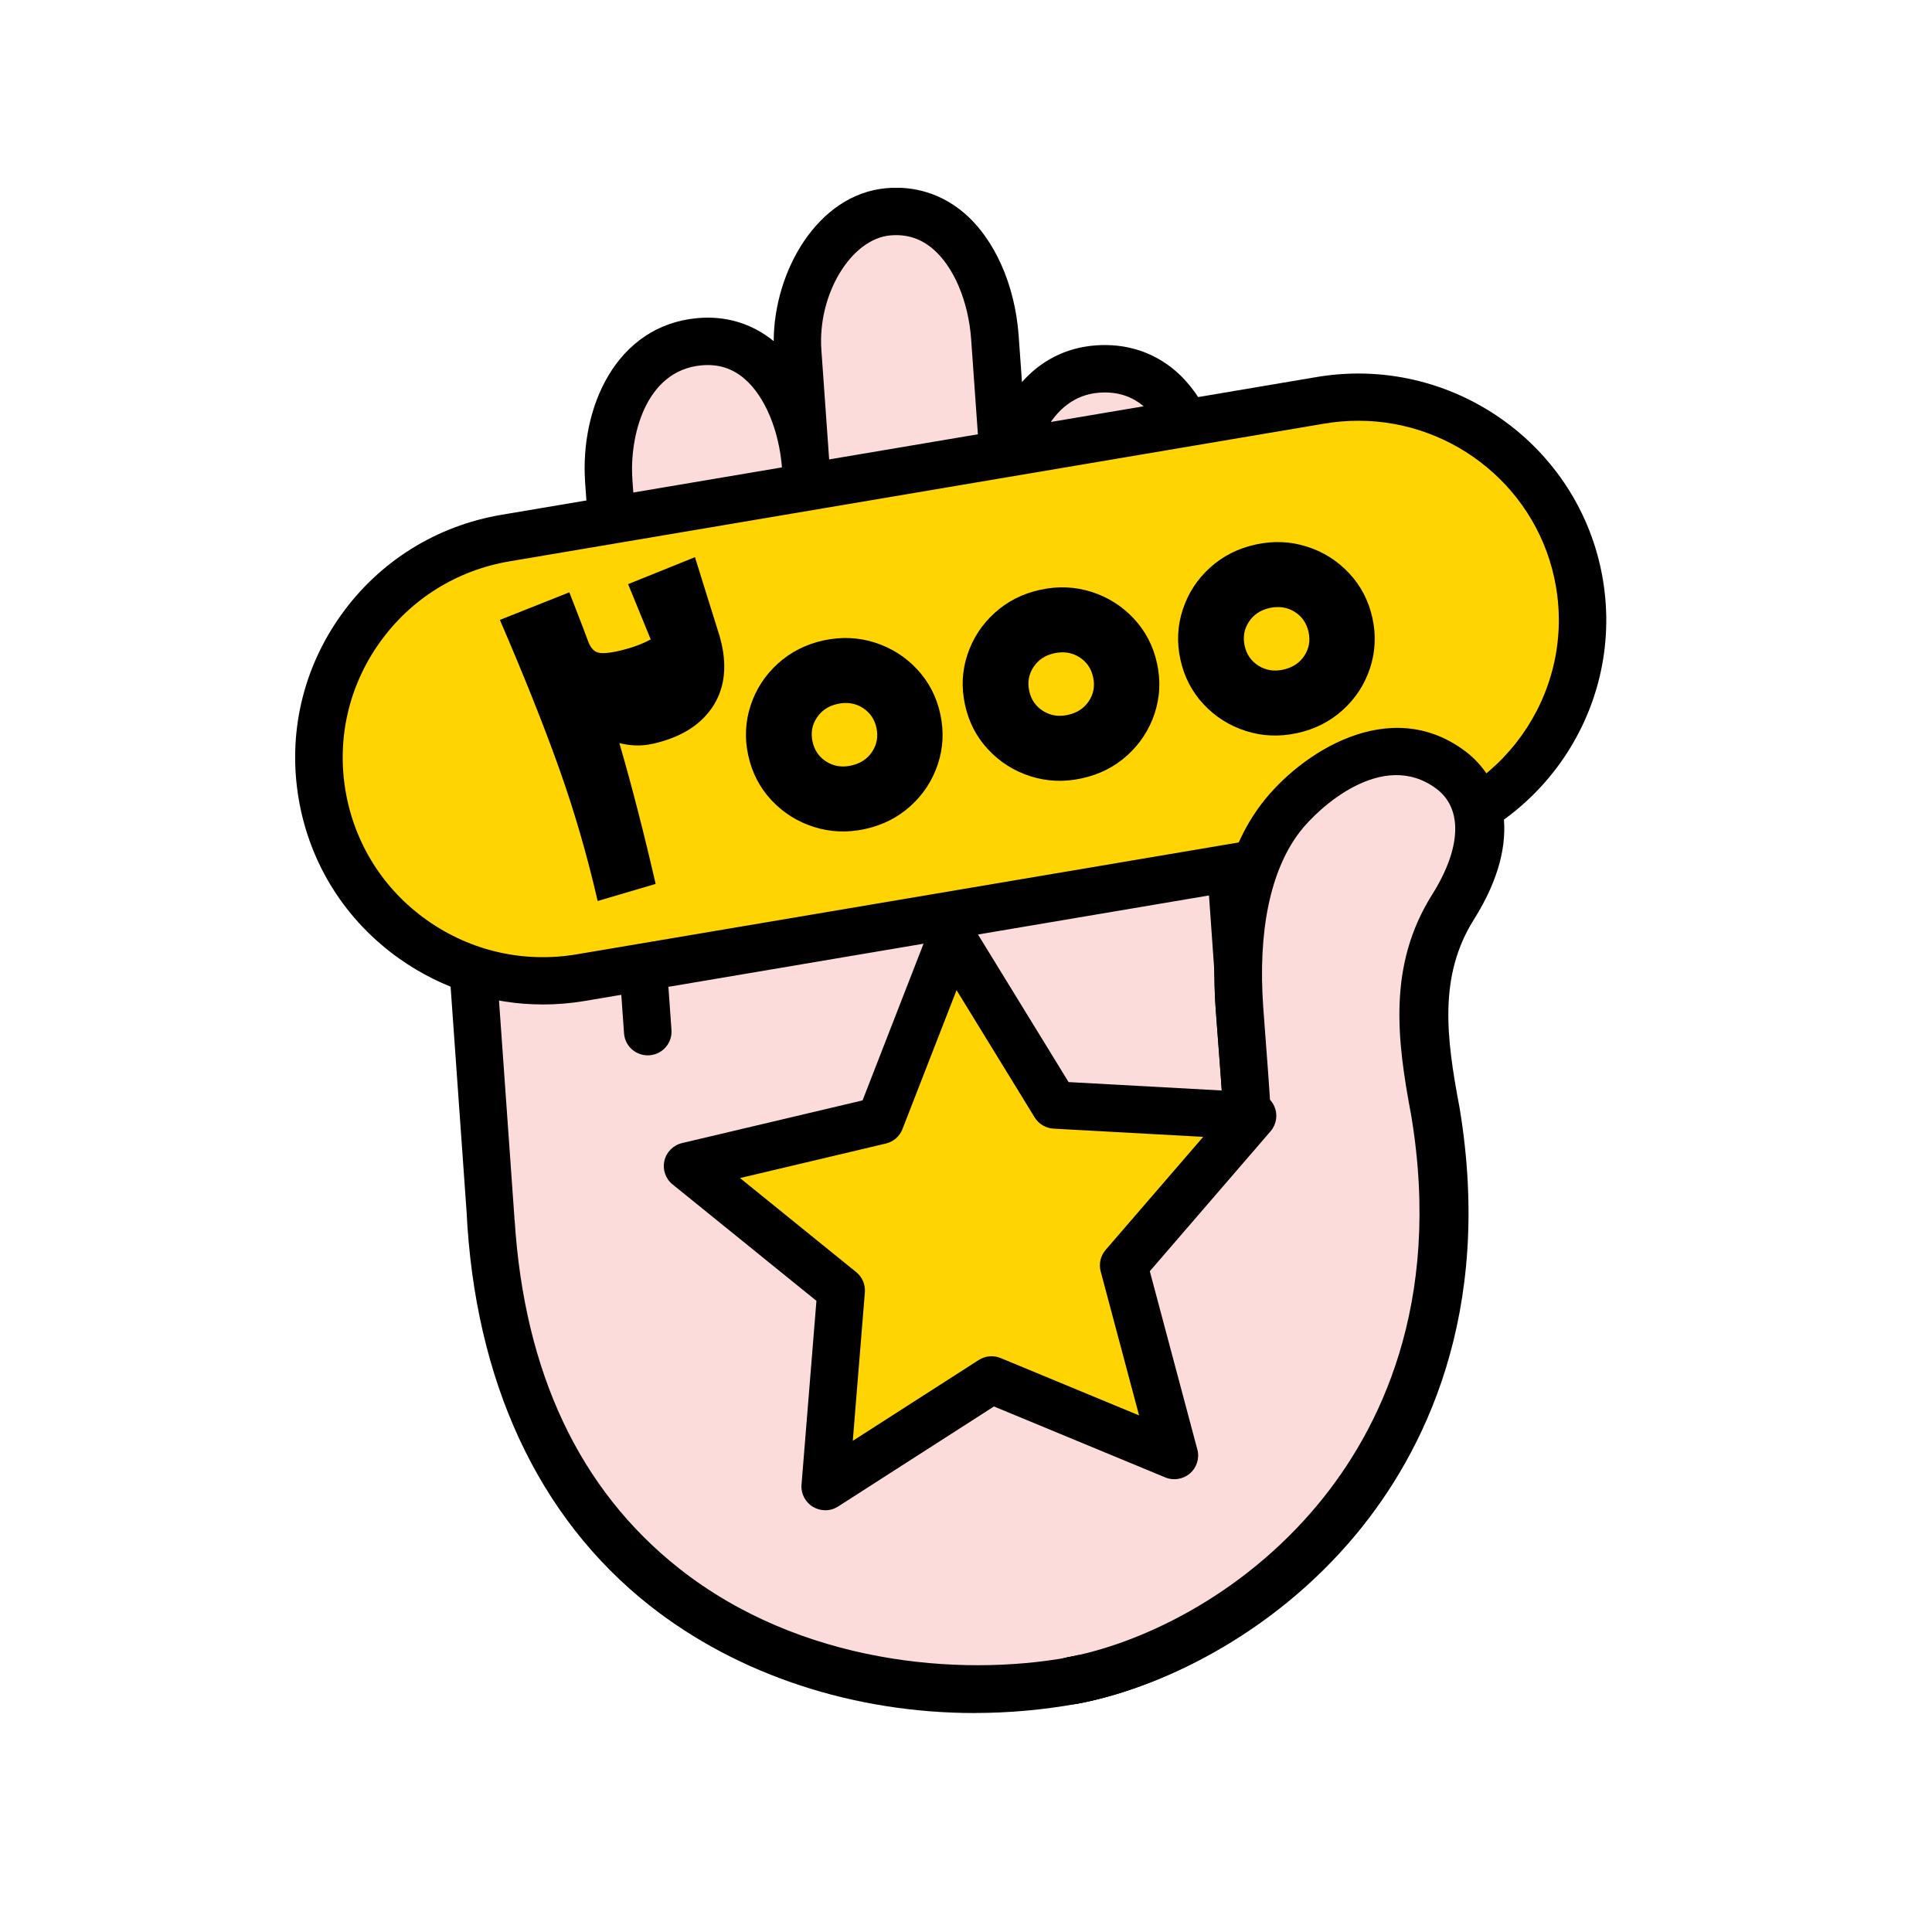 <svg width="72" height="72" viewBox="0 0 72 72" fill="none" xmlns="http://www.w3.org/2000/svg">
<g clip-path="url(#clip0_206_25461)">
<path d="M46.523 41.501C46.487 40.664 46.297 38.336 46.246 37.593C46.011 34.272 46.647 31.962 47.778 30.477C48.91 28.992 51.736 26.908 54.114 28.688C55.289 29.568 55.718 31.352 54.175 33.803C52.632 36.255 53.05 38.958 53.514 41.409C55.73 54.702 46.115 61.519 39.96 62.632C31.424 64.175 19.008 60.318 18.27 45.091L18.293 45.405L17.155 29.389C16.992 27.091 17.721 24.615 20.016 24.36C22.081 24.129 23.307 26.647 23.47 28.945L24.145 38.442L23.589 30.595L22.691 17.937C22.523 15.563 23.596 12.966 26.058 12.734C28.575 12.496 29.87 15.047 30.038 17.421L31.098 32.303L29.734 13.096C29.565 10.723 31.013 8.085 33.101 7.893C35.576 7.667 36.913 10.207 37.081 12.581L38.445 31.787L37.54 18.955C37.372 16.581 38.452 13.928 40.907 13.752C43.518 13.565 44.719 16.065 44.888 18.439L46.524 41.499L46.523 41.501Z" fill="#FCDBDB"/>
<path d="M36.325 63.84C31.847 63.84 27.502 62.433 24.205 59.829C20.053 56.55 17.696 51.471 17.387 45.144L16.273 29.452C16.036 26.101 17.467 23.759 19.919 23.486C20.757 23.393 21.559 23.627 22.244 24.164L21.807 17.999C21.605 15.162 22.973 12.14 25.973 11.857C27.038 11.756 28.024 12.052 28.834 12.714C28.839 10.113 30.467 7.248 33.018 7.014C34.091 6.915 35.09 7.231 35.91 7.921C37.06 8.893 37.827 10.61 37.963 12.515L38.086 14.238C38.766 13.472 39.683 12.954 40.842 12.871C41.965 12.79 42.99 13.119 43.805 13.82C44.916 14.778 45.632 16.437 45.77 18.374L46.636 30.584C46.77 30.359 46.917 30.146 47.073 29.942C48.506 28.064 51.829 25.872 54.649 27.982C56.04 29.023 56.844 31.222 54.928 34.268C53.604 36.371 53.9 38.671 54.387 41.245C54.387 41.252 54.389 41.258 54.391 41.265C55.68 49.002 53.022 54.172 50.565 57.147C47.367 61.015 43.074 62.965 40.123 63.498C38.861 63.725 37.59 63.838 36.328 63.838L36.325 63.84ZM19.178 45.45C19.536 51.147 21.598 55.52 25.307 58.45C29.817 62.012 35.753 62.498 39.802 61.767C42.445 61.29 46.299 59.533 49.192 56.032C51.417 53.339 53.819 48.647 52.641 41.566C52.106 38.734 51.766 35.975 53.422 33.339C54.51 31.609 54.57 30.134 53.58 29.394C51.573 27.892 49.165 30.114 48.482 31.012C47.394 32.439 46.925 34.693 47.127 37.533C47.141 37.737 47.166 38.06 47.196 38.44C47.274 39.456 47.38 40.846 47.406 41.467C47.426 41.948 47.054 42.356 46.57 42.383C46.087 42.409 45.672 42.047 45.637 41.566L44 18.506C43.897 17.053 43.389 15.803 42.642 15.159C42.177 14.759 41.628 14.586 40.966 14.634C39.124 14.766 38.279 16.928 38.419 18.897L39.324 31.731C39.357 32.215 38.991 32.636 38.502 32.671C38.013 32.705 37.591 32.34 37.556 31.854L36.192 12.647C36.091 11.226 35.542 9.932 34.759 9.27C34.298 8.881 33.781 8.719 33.175 8.773C31.71 8.907 30.465 10.98 30.61 13.038L31.974 32.245C32.008 32.729 31.642 33.15 31.153 33.185C30.666 33.219 30.24 32.854 30.207 32.37L29.147 17.488C29.045 16.049 28.501 14.754 27.729 14.102C27.272 13.716 26.749 13.558 26.134 13.616C24.042 13.813 23.453 16.275 23.568 17.881L25.024 38.387C25.057 38.871 24.691 39.294 24.202 39.328C23.713 39.361 23.29 38.996 23.256 38.511L22.581 29.003C22.477 27.564 21.915 26.191 21.18 25.583C20.849 25.309 20.498 25.196 20.108 25.24C17.873 25.488 17.986 28.693 18.032 29.332L19.146 45.031C19.146 45.031 19.146 45.033 19.146 45.035L19.169 45.348C19.171 45.383 19.173 45.419 19.169 45.454L19.178 45.45Z" fill="black"/>
<path d="M46.473 41.501C46.438 40.664 46.248 38.336 46.197 37.593C45.961 34.272 46.597 31.962 47.729 30.477C48.861 28.992 51.686 26.908 54.065 28.688C55.239 29.568 55.668 31.352 54.125 33.803C52.582 36.255 53 38.958 53.464 41.409C55.68 54.702 46.066 61.519 39.91 62.632" fill="#FCDBDB"/>
<path d="M40.069 63.5L39.752 61.767C42.395 61.29 46.25 59.533 49.142 56.032C51.367 53.339 53.769 48.645 52.591 41.564C52.056 38.732 51.716 35.973 53.372 33.339C54.46 31.609 54.52 30.134 53.53 29.394C51.523 27.892 49.116 30.114 48.432 31.012C47.344 32.439 46.875 34.693 47.077 37.533C47.091 37.736 47.116 38.056 47.144 38.433C47.222 39.451 47.328 40.844 47.355 41.467L45.586 41.541C45.561 40.949 45.454 39.572 45.378 38.569C45.35 38.188 45.325 37.864 45.309 37.66C45.074 34.34 45.649 31.747 47.02 29.951C48.453 28.073 51.776 25.881 54.596 27.991C55.987 29.031 56.791 31.231 54.874 34.277C53.551 36.38 53.847 38.679 54.334 41.254C54.334 41.261 54.336 41.266 54.338 41.273C55.627 49.011 52.968 54.181 50.512 57.155C47.314 61.024 43.021 62.974 40.069 63.507V63.5Z" fill="black"/>
<path d="M49.218 14.917L18.845 20.051C14.294 20.82 11.233 25.111 12.007 29.634C12.78 34.158 17.096 37.202 21.647 36.432L52.02 31.298C56.57 30.529 59.631 26.238 58.858 21.715C58.084 17.191 53.768 14.148 49.218 14.917Z" fill="#FFD400"/>
<path d="M20.225 37.433C18.326 37.433 16.477 36.852 14.897 35.737C12.883 34.318 11.546 32.203 11.133 29.783C10.718 27.364 11.278 24.928 12.706 22.926C14.133 20.924 16.261 19.594 18.695 19.184L49.068 14.051C54.091 13.202 58.876 16.574 59.73 21.57C60.583 26.566 57.191 31.32 52.166 32.169L21.793 37.303C21.268 37.391 20.744 37.434 20.223 37.434L20.225 37.433ZM50.621 15.68C50.207 15.68 49.787 15.715 49.365 15.785L18.992 20.919C17.024 21.251 15.304 22.326 14.151 23.944C12.996 25.562 12.545 27.531 12.879 29.487C13.214 31.444 14.295 33.154 15.922 34.3C17.55 35.448 19.531 35.897 21.499 35.564L51.872 30.431C55.934 29.744 58.676 25.902 57.987 21.864C57.368 18.245 54.199 15.68 50.625 15.68H50.621Z" fill="black"/>
<path d="M46.473 41.501C46.438 40.664 46.248 38.336 46.197 37.593C45.961 34.272 46.597 31.962 47.729 30.477C48.861 28.992 51.686 26.908 54.065 28.688C55.239 29.568 55.668 31.352 54.125 33.803C52.582 36.255 53 38.958 53.464 41.409C55.68 54.702 46.066 61.519 39.91 62.632" fill="#FCDBDB"/>
<path d="M39.91 63.514C39.49 63.514 39.118 63.217 39.04 62.791C38.954 62.312 39.272 61.854 39.752 61.767C42.395 61.29 46.25 59.533 49.142 56.032C51.367 53.34 53.769 48.645 52.591 41.564C52.056 38.732 51.716 35.973 53.372 33.339C54.46 31.609 54.52 30.134 53.53 29.394C51.523 27.892 49.116 30.114 48.432 31.012C47.344 32.439 46.875 34.693 47.077 37.533C47.091 37.736 47.116 38.056 47.144 38.433C47.222 39.451 47.328 40.844 47.355 41.467C47.374 41.953 46.995 42.363 46.507 42.383C46.018 42.402 45.605 42.025 45.586 41.539C45.561 40.948 45.454 39.571 45.378 38.567C45.35 38.187 45.325 37.862 45.309 37.658C45.074 34.339 45.649 31.745 47.02 29.949C48.453 28.072 51.776 25.879 54.596 27.989C55.987 29.029 56.791 31.229 54.874 34.275C53.551 36.378 53.847 38.678 54.334 41.252C54.334 41.259 54.336 41.265 54.338 41.272C55.627 49.009 52.968 54.179 50.512 57.154C47.314 61.023 43.021 62.972 40.069 63.505C40.016 63.514 39.963 63.52 39.91 63.52V63.514Z" fill="black"/>
<path d="M35.469 34.916L39.311 41.18L46.68 41.583L41.876 47.151L43.766 54.245L36.954 51.422L30.754 55.401L31.349 48.088L25.626 43.457L32.805 41.758L35.469 34.916Z" fill="#FFD400"/>
<path d="M30.754 56.282C30.596 56.282 30.439 56.24 30.299 56.157C30.01 55.984 29.843 55.664 29.87 55.331L30.426 48.479L25.064 44.139C24.802 43.927 24.685 43.586 24.76 43.26C24.834 42.932 25.091 42.677 25.419 42.599L32.145 41.009L34.64 34.599C34.763 34.288 35.051 34.069 35.388 34.039C35.724 34.01 36.047 34.172 36.222 34.459L39.823 40.326L46.728 40.705C47.065 40.722 47.362 40.93 47.493 41.238C47.626 41.546 47.571 41.902 47.352 42.157L42.85 47.375L44.622 54.019C44.709 54.343 44.602 54.688 44.347 54.908C44.094 55.129 43.736 55.187 43.424 55.058L37.042 52.415L31.234 56.143C31.089 56.236 30.921 56.284 30.754 56.284V56.282ZM27.576 43.901L31.907 47.407C32.134 47.59 32.254 47.872 32.231 48.16L31.781 53.695L36.474 50.684C36.718 50.527 37.025 50.499 37.294 50.612L42.45 52.748L41.019 47.38C40.944 47.1 41.014 46.801 41.203 46.581L44.84 42.367L39.264 42.061C38.973 42.045 38.707 41.888 38.557 41.64L35.648 36.899L33.632 42.078C33.528 42.348 33.296 42.55 33.011 42.617L27.576 43.903V43.901Z" fill="black"/>
<path d="M30.327 30.817C29.714 30.621 29.19 30.29 28.752 29.824C28.315 29.355 28.026 28.801 27.886 28.156C27.744 27.512 27.776 26.888 27.977 26.281C28.178 25.675 28.517 25.157 28.993 24.726C29.47 24.296 30.037 24.009 30.694 23.866C31.351 23.724 31.987 23.75 32.6 23.946C33.213 24.141 33.737 24.472 34.175 24.939C34.612 25.407 34.901 25.962 35.041 26.606C35.182 27.251 35.151 27.876 34.95 28.482C34.748 29.088 34.41 29.605 33.934 30.037C33.457 30.468 32.89 30.753 32.233 30.896C31.576 31.039 30.94 31.012 30.327 30.817ZM32.502 28.015C32.679 27.747 32.733 27.45 32.662 27.122C32.591 26.797 32.417 26.547 32.145 26.376C31.872 26.205 31.56 26.157 31.213 26.233C30.874 26.307 30.618 26.478 30.441 26.746C30.263 27.013 30.21 27.311 30.281 27.638C30.352 27.966 30.526 28.214 30.798 28.385C31.071 28.556 31.378 28.605 31.716 28.531C32.063 28.455 32.325 28.285 32.502 28.017V28.015Z" fill="black"/>
<path d="M38.404 28.929C37.791 28.734 37.267 28.403 36.83 27.936C36.392 27.469 36.103 26.913 35.964 26.268C35.822 25.624 35.852 25 36.054 24.393C36.256 23.787 36.594 23.269 37.071 22.838C37.547 22.408 38.112 22.121 38.771 21.979C39.428 21.836 40.064 21.862 40.677 22.058C41.29 22.253 41.814 22.584 42.252 23.051C42.688 23.52 42.978 24.074 43.118 24.719C43.26 25.363 43.228 25.988 43.028 26.594C42.826 27.2 42.487 27.718 42.011 28.149C41.534 28.581 40.968 28.866 40.31 29.008C39.653 29.151 39.017 29.125 38.404 28.929ZM40.58 26.128C40.757 25.86 40.81 25.562 40.737 25.235C40.666 24.909 40.493 24.659 40.22 24.488C39.947 24.317 39.636 24.27 39.288 24.345C38.95 24.419 38.693 24.59 38.516 24.858C38.339 25.125 38.286 25.423 38.357 25.751C38.427 26.078 38.601 26.326 38.874 26.497C39.147 26.668 39.453 26.717 39.791 26.643C40.139 26.568 40.401 26.397 40.578 26.129L40.58 26.128Z" fill="black"/>
<path d="M46.432 27.242C45.819 27.047 45.295 26.716 44.857 26.249C44.42 25.78 44.131 25.226 43.991 24.581C43.849 23.937 43.881 23.314 44.082 22.706C44.283 22.1 44.622 21.582 45.098 21.151C45.575 20.721 46.142 20.434 46.799 20.292C47.456 20.149 48.092 20.175 48.705 20.371C49.318 20.566 49.842 20.897 50.279 21.364C50.715 21.832 51.006 22.387 51.146 23.032C51.287 23.676 51.255 24.301 51.055 24.907C50.853 25.513 50.515 26.031 50.039 26.462C49.562 26.893 48.995 27.179 48.338 27.321C47.681 27.464 47.045 27.438 46.432 27.242ZM48.607 24.441C48.785 24.173 48.838 23.875 48.765 23.548C48.694 23.222 48.521 22.972 48.248 22.801C47.975 22.63 47.663 22.583 47.316 22.658C46.978 22.732 46.721 22.903 46.544 23.171C46.367 23.439 46.313 23.736 46.384 24.064C46.455 24.391 46.629 24.64 46.902 24.81C47.174 24.981 47.481 25.03 47.819 24.956C48.166 24.881 48.428 24.71 48.606 24.442L48.607 24.441Z" fill="black"/>
<path d="M26.885 23.963C27.103 24.914 26.985 25.719 26.531 26.381C26.076 27.043 25.344 27.489 24.331 27.718C23.918 27.811 23.502 27.802 23.082 27.691C23.559 29.338 24.009 31.088 24.434 32.941L22.273 33.578C21.878 31.854 21.392 30.188 20.817 28.581C20.241 26.971 19.511 25.145 18.629 23.102L21.217 22.074L21.469 22.722C21.637 23.153 21.786 23.542 21.913 23.886C21.995 24.113 22.108 24.254 22.253 24.308C22.399 24.363 22.664 24.347 23.049 24.261C23.516 24.155 23.917 24.011 24.25 23.828L23.408 21.769L25.899 20.764L26.79 23.618C26.816 23.69 26.848 23.806 26.884 23.965L26.885 23.963Z" fill="black"/>
</g>
<defs>
<clipPath id="clip0_206_25461">
<rect width="48.862" height="56.84" fill="white" transform="translate(11 7)"/>
</clipPath>
</defs>
</svg>
